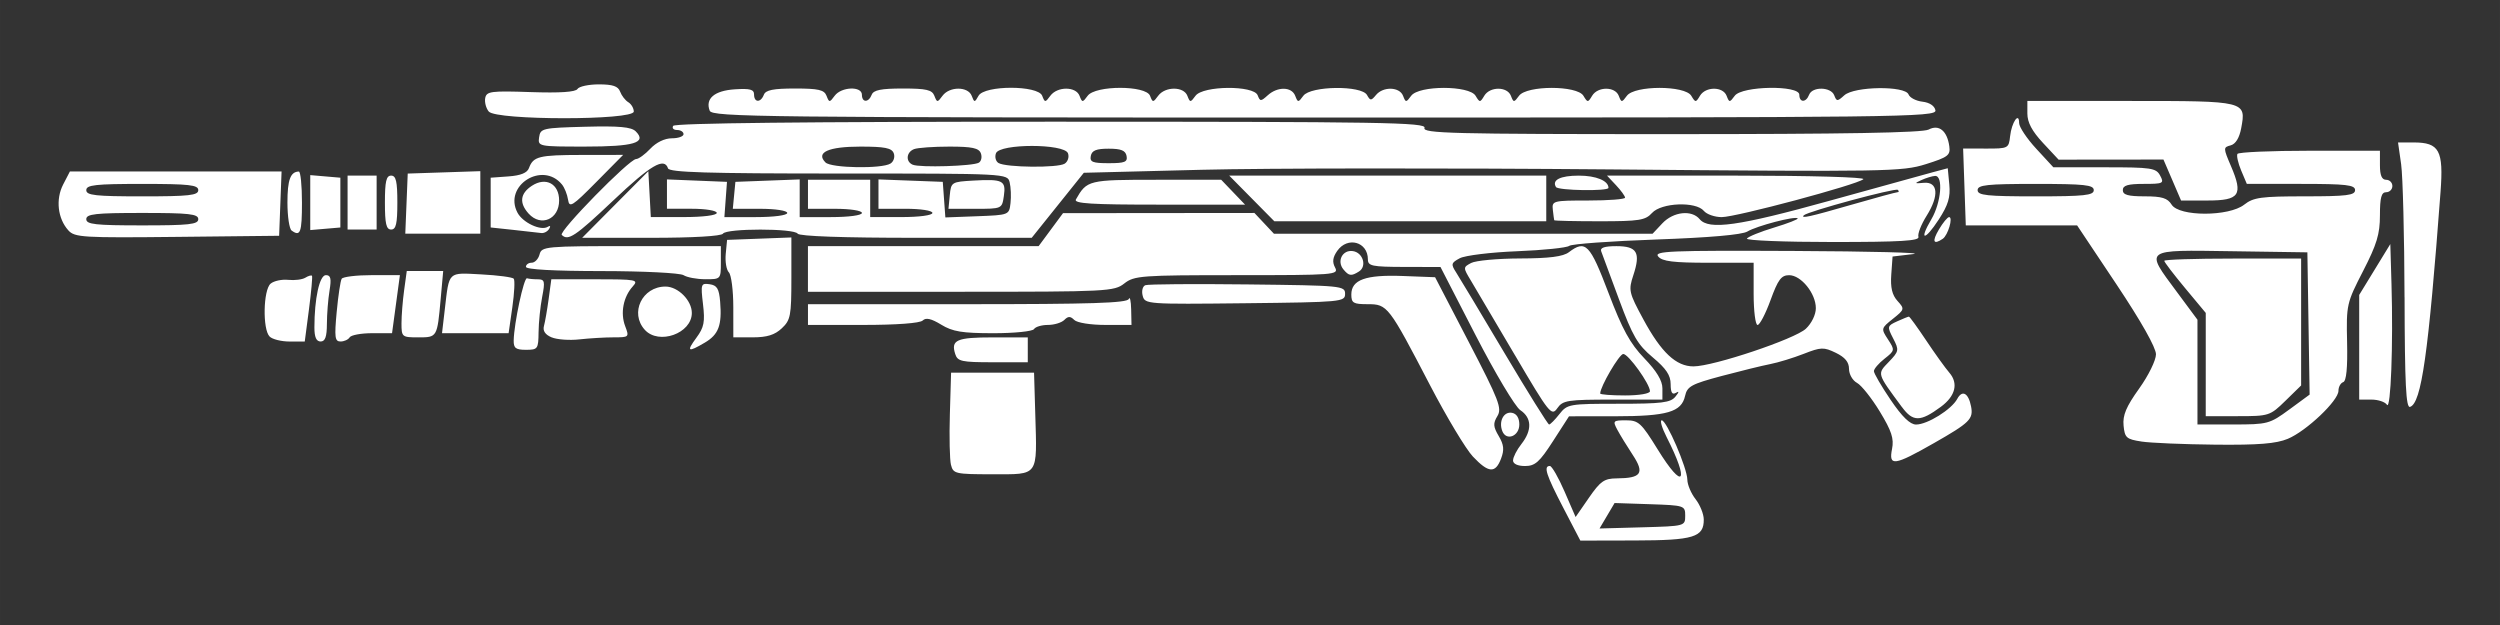 <svg xmlns:inkscape="http://www.inkscape.org/namespaces/inkscape" xmlns:sodipodi="http://sodipodi.sourceforge.net/DTD/sodipodi-0.dtd" xmlns="http://www.w3.org/2000/svg" xmlns:svg="http://www.w3.org/2000/svg" xmlns:rdf="http://www.w3.org/1999/02/22-rdf-syntax-ns#" xmlns:cc="http://creativecommons.org/ns#" xmlns:dc="http://purl.org/dc/elements/1.1/" width="512" height="128" viewBox="0 0 135.467 33.867" version="1.1" id="svg8" inkscape:version="1.2.2 (732a01da63, 2022-12-09)" sodipodi:docname="Longbow_DMR_Icon.svg">
  <rect x="0" y="0" width="135.467" height="33.867" fill="#333333" stroke="none"/>
  <defs id="defs2"/>
  <sodipodi:namedview id="base" pagecolor="#ffffff" bordercolor="#666666" borderopacity="1.0" inkscape:pageopacity="0.0" inkscape:pageshadow="2" inkscape:zoom="0.7" inkscape:cx="158.57143" inkscape:cy="-6.4285714" inkscape:document-units="mm" inkscape:current-layer="layer1" inkscape:document-rotation="0" showgrid="false" units="px" inkscape:window-width="2560" inkscape:window-height="1361" inkscape:window-x="-9" inkscape:window-y="-9" inkscape:window-maximized="1" inkscape:showpageshadow="2" inkscape:pagecheckerboard="0" inkscape:deskcolor="#d1d1d1"/>
  <g inkscape:label="Layer 1" inkscape:groupmode="layer" id="layer1">
    <path style="opacity:0.998;fill:#FFFFFF;fill-opacity:1;stroke-width:0.225" d="m 84.711,27.519 c -0.933,-1.792 -1.086,-2.269 -0.729,-2.269 0.107,0 0.465,0.622 0.795,1.383 l 0.6,1.383 0.722,-1.044 c 0.624,-0.902 0.829,-1.045 1.508,-1.05 1.337,-0.01 1.52,-0.279 0.864,-1.274 -0.312,-0.473 -0.688,-1.088 -0.836,-1.366 -0.253,-0.477 -0.226,-0.506 0.474,-0.506 0.677,0 0.828,0.139 1.714,1.574 1.405,2.276 1.746,1.806 0.485,-0.667 -0.254,-0.499 -0.373,-0.907 -0.263,-0.907 0.264,0 1.381,2.59 1.387,3.218 0.003,0.27 0.203,0.744 0.445,1.053 0.242,0.309 0.442,0.804 0.445,1.099 0.009,0.966 -0.54,1.134 -3.735,1.141 l -2.953,0.007 z m 6.605,0.428 c 0,-0.55 -0.039,-0.563 -1.913,-0.626 l -1.913,-0.064 -0.408,0.69 -0.408,0.69 2.321,-0.064 c 2.309,-0.064 2.321,-0.067 2.321,-0.626 z M 51.53,25.193 c -0.069,-0.278 -0.097,-1.517 -0.06,-2.753 l 0.066,-2.248 h 2.248 2.248 l 0.066,2.248 c 0.1,3.416 0.212,3.259 -2.313,3.259 -2.018,0 -2.133,-0.026 -2.253,-0.506 z m 28.284,-0.45 c -0.38,-0.402 -1.428,-2.146 -2.329,-3.877 -2.243,-4.307 -2.301,-4.383 -3.377,-4.383 -0.776,0 -0.884,-0.064 -0.884,-0.524 0,-0.8 0.774,-1.079 2.78,-1.004 l 1.759,0.067 1.832,3.526 c 1.635,3.146 1.801,3.577 1.544,3.998 -0.24,0.394 -0.228,0.574 0.072,1.082 0.281,0.475 0.308,0.746 0.125,1.227 -0.307,0.807 -0.679,0.779 -1.522,-0.113 z m 2.175,0.199 c 0,-0.169 0.202,-0.564 0.449,-0.878 0.59,-0.75 0.569,-1.422 -0.056,-1.838 -0.278,-0.185 -1.365,-2.006 -2.416,-4.047 l -1.91,-3.711 -1.967,-0.004 c -1.742,-0.004 -1.967,-0.05 -1.967,-0.408 0,-0.955 -1.102,-1.26 -1.662,-0.46 -0.244,0.349 -0.277,0.6 -0.117,0.899 0.213,0.398 -0.002,0.415 -5.313,0.415 -5.195,0 -5.57,0.028 -6.107,0.45 -0.548,0.431 -0.912,0.45 -8.857,0.45 h -8.286 v -1.236 -1.236 h 6.25 6.25 l 0.661,-0.894 0.661,-0.894 5.186,-0.005 5.186,-0.005 0.528,0.562 0.528,0.562 h 10.26 10.26 l 0.528,-0.562 c 0.596,-0.634 1.591,-0.745 2.023,-0.225 0.497,0.599 2.104,0.372 7.015,-0.992 2.632,-0.731 5.154,-1.428 5.606,-1.549 l 0.822,-0.22 0.084,0.885 c 0.066,0.689 -0.061,1.108 -0.571,1.893 -0.768,1.181 -1.096,1.165 -0.397,-0.02 0.527,-0.894 0.651,-2.366 0.196,-2.341 -0.155,0.009 -0.483,0.108 -0.73,0.221 -0.405,0.185 -0.393,0.2 0.112,0.153 0.782,-0.073 0.851,0.687 0.161,1.785 -0.297,0.473 -0.497,0.986 -0.444,1.141 0.075,0.219 -0.953,0.281 -4.656,0.281 -2.613,0 -4.7,-0.084 -4.637,-0.186 0.063,-0.102 0.727,-0.371 1.476,-0.598 0.748,-0.227 1.322,-0.451 1.274,-0.498 -0.137,-0.137 -2.23,0.411 -2.726,0.714 -0.288,0.176 -2.062,0.331 -4.934,0.432 -2.467,0.087 -4.591,0.242 -4.72,0.345 -0.129,0.103 -1.401,0.234 -2.825,0.291 -1.425,0.057 -2.822,0.228 -3.106,0.38 -0.468,0.25 -0.486,0.321 -0.199,0.765 0.174,0.269 1.353,2.234 2.62,4.367 1.267,2.132 2.356,3.877 2.42,3.877 0.064,0 0.315,-0.253 0.558,-0.562 0.429,-0.545 0.525,-0.562 3.208,-0.562 2.326,0 2.815,-0.06 3.074,-0.38 0.21,-0.258 0.218,-0.326 0.028,-0.211 -0.198,0.119 -0.281,-0.019 -0.281,-0.471 0,-0.479 -0.243,-0.843 -0.967,-1.449 -0.827,-0.692 -1.092,-1.146 -1.829,-3.138 -0.474,-1.281 -0.909,-2.456 -0.967,-2.61 -0.074,-0.196 0.174,-0.281 0.825,-0.281 1.12,0 1.321,0.346 0.916,1.573 -0.272,0.823 -0.245,0.939 0.545,2.399 0.968,1.79 1.773,2.544 2.714,2.543 1.075,-2.7e-4 5.495,-1.482 6.09,-2.041 0.311,-0.292 0.54,-0.764 0.54,-1.112 0,-0.801 -0.799,-1.789 -1.447,-1.789 -0.426,0 -0.601,0.235 -1.007,1.349 -0.27,0.742 -0.587,1.349 -0.704,1.349 -0.117,0 -0.213,-0.759 -0.213,-1.686 v -1.686 h -2.445 c -1.899,0 -2.507,-0.075 -2.725,-0.337 -0.248,-0.299 0.589,-0.333 7.333,-0.302 4.187,0.019 7.107,0.095 6.489,0.169 l -1.124,0.133 -0.07,0.978 c -0.05,0.702 0.045,1.105 0.336,1.427 0.395,0.436 0.388,0.463 -0.248,0.971 -0.643,0.513 -0.648,0.532 -0.266,1.115 0.379,0.579 0.375,0.604 -0.187,1.046 -0.317,0.249 -0.576,0.552 -0.576,0.674 0,0.121 0.408,0.822 0.907,1.557 0.623,0.918 1.055,1.336 1.378,1.336 0.616,0 1.925,-0.816 2.233,-1.393 0.269,-0.503 0.607,-0.315 0.748,0.417 0.13,0.677 -0.072,0.877 -2.013,1.983 -2.158,1.23 -2.462,1.272 -2.27,0.314 0.112,-0.558 -0.024,-0.971 -0.663,-2.024 -0.442,-0.727 -0.998,-1.427 -1.236,-1.554 -0.238,-0.127 -0.433,-0.468 -0.433,-0.757 0,-0.369 -0.214,-0.629 -0.715,-0.872 -0.653,-0.316 -0.803,-0.312 -1.742,0.056 -0.565,0.221 -1.381,0.471 -1.814,0.555 -0.433,0.084 -1.618,0.375 -2.635,0.646 -1.634,0.436 -1.863,0.561 -1.978,1.08 -0.193,0.872 -0.969,1.098 -3.77,1.101 l -2.518,0.002 -0.868,1.347 c -0.731,1.135 -0.97,1.347 -1.517,1.347 -0.399,0 -0.65,-0.118 -0.65,-0.307 z M 100.342,11.09 c 1.283,-0.371 2.399,-0.674 2.479,-0.674 0.08,0 0.088,-0.057 0.017,-0.128 -0.121,-0.121 -4.882,1.167 -5.092,1.377 -0.198,0.198 0.307,0.086 2.596,-0.575 z m 15.697,12.835 c -0.816,-0.124 -0.906,-0.204 -0.969,-0.865 -0.054,-0.559 0.142,-1.024 0.843,-2.003 0.505,-0.705 0.913,-1.536 0.913,-1.858 0,-0.362 -0.81,-1.796 -2.137,-3.784 l -2.137,-3.202 h -3.016 -3.016 l -0.072,-2.083 -0.072,-2.083 1.236,0.004 c 1.208,0.003 1.238,-0.012 1.31,-0.671 0.082,-0.751 0.488,-1.345 0.488,-0.714 0,0.213 0.417,0.84 0.928,1.393 l 0.928,1.006 h 2.773 c 2.543,0 2.793,0.037 3.013,0.45 0.226,0.422 0.171,0.45 -0.891,0.45 -0.856,0 -1.132,0.082 -1.132,0.337 0,0.257 0.281,0.337 1.182,0.337 0.939,0 1.24,0.093 1.463,0.45 0.408,0.654 3.103,0.654 3.934,0 0.5,-0.393 0.912,-0.45 3.289,-0.45 2.266,0 2.718,-0.056 2.718,-0.337 0,-0.282 -0.476,-0.337 -2.933,-0.337 h -2.933 L 121.442,9.238 c -0.168,-0.401 -0.259,-0.805 -0.201,-0.899 0.058,-0.094 1.819,-0.171 3.913,-0.171 h 3.808 v 0.787 c 0,0.549 0.102,0.787 0.337,0.787 0.185,0 0.337,0.152 0.337,0.337 0,0.185 -0.152,0.337 -0.337,0.337 -0.259,0 -0.337,0.289 -0.337,1.249 0,1.019 -0.168,1.575 -0.913,3.022 -0.891,1.731 -0.912,1.822 -0.867,3.854 0.031,1.397 -0.039,2.109 -0.211,2.166 -0.141,0.047 -0.257,0.258 -0.257,0.47 0,0.535 -1.739,2.183 -2.746,2.602 -0.632,0.263 -1.59,0.34 -3.933,0.316 -1.704,-0.018 -3.502,-0.093 -3.997,-0.169 z m 8.01,-1.733 1.103,-0.81 -0.061,-3.854 -0.061,-3.854 -4.102,-0.061 c -4.811,-0.072 -4.713,-0.144 -2.978,2.196 l 1.124,1.516 v 2.838 2.838 h 1.936 c 1.87,0 1.975,-0.028 3.039,-0.81 z m -4.526,-2.438 v -2.798 l -1.124,-1.35 c -0.618,-0.743 -1.124,-1.405 -1.124,-1.473 0,-0.067 1.669,-0.122 3.708,-0.122 h 3.708 v 3.438 3.438 l -0.852,0.832 c -0.834,0.814 -0.89,0.832 -2.585,0.832 h -1.732 z m -6.068,-9.451 c 0,-0.284 -0.499,-0.337 -3.147,-0.337 -2.647,0 -3.147,0.054 -3.147,0.337 0,0.284 0.499,0.337 3.147,0.337 2.647,0 3.147,-0.054 3.147,-0.337 z M 81.403,23.355 c -0.204,-0.533 0.085,-1.071 0.53,-0.985 0.249,0.048 0.394,0.281 0.394,0.632 0,0.641 -0.709,0.912 -0.924,0.354 z m 21.654,-1.3 c -1.369,-1.855 -1.347,-1.779 -0.706,-2.447 0.551,-0.575 0.562,-0.634 0.233,-1.271 -0.333,-0.644 -0.325,-0.677 0.217,-0.924 0.309,-0.141 0.596,-0.256 0.636,-0.256 0.041,0 0.463,0.582 0.937,1.292 0.474,0.711 1.039,1.497 1.256,1.748 0.499,0.578 0.329,1.263 -0.457,1.844 -1.118,0.827 -1.513,0.829 -2.115,0.013 z M 82.095,19.256 c -1.078,-1.834 -2.155,-3.657 -2.392,-4.051 -0.427,-0.709 -0.426,-0.72 0.014,-0.955 0.245,-0.131 1.438,-0.241 2.651,-0.245 1.583,-0.005 2.329,-0.1 2.642,-0.337 0.908,-0.687 1.142,-0.447 2.147,2.198 0.755,1.988 1.17,2.746 1.942,3.548 0.668,0.693 0.982,1.214 0.982,1.629 v 0.61 h -2.684 c -2.466,0 -2.711,0.038 -3.012,0.468 -0.312,0.445 -0.427,0.3 -2.289,-2.866 z m 7.311,1.943 c 0,-0.389 -1.168,-2.018 -1.446,-2.018 -0.215,0 -1.251,1.773 -1.251,2.141 0,0.059 0.607,0.106 1.349,0.106 0.768,0 1.349,-0.099 1.349,-0.23 z m 39.936,0.735 c -0.1,-0.155 -0.479,-0.281 -0.843,-0.281 h -0.661 V 18.817 15.981 l 0.843,-1.378 0.843,-1.378 0.064,2.179 c 0.096,3.261 -0.039,6.849 -0.246,6.53 z m 0.952,-5.825 c -0.009,-3.317 -0.092,-6.562 -0.184,-7.211 L 129.942,7.719 h 0.843 c 1.396,0 1.629,0.428 1.46,2.684 -0.659,8.788 -1.035,11.443 -1.652,11.645 -0.22,0.072 -0.285,-1.221 -0.297,-5.939 z m -78.534,3.074 c -0.242,-0.761 0.074,-0.901 2.035,-0.901 h 1.897 v 0.674 0.674 h -1.895 c -1.695,0 -1.91,-0.047 -2.037,-0.447 z M 27.835,18.45 c 0.019,-0.935 0.553,-3.428 0.722,-3.371 0.092,0.031 0.356,0.056 0.586,0.056 0.372,0 0.399,0.107 0.235,0.955 -0.102,0.525 -0.189,1.385 -0.195,1.91 -0.009,0.909 -0.042,0.955 -0.684,0.955 -0.553,0 -0.672,-0.091 -0.664,-0.506 z m 9.905,-0.156 c 0.409,-0.553 0.467,-0.85 0.353,-1.812 -0.129,-1.093 -0.111,-1.147 0.36,-1.08 0.4,0.057 0.511,0.241 0.569,0.948 0.104,1.275 -0.083,1.775 -0.828,2.215 -0.925,0.546 -1.017,0.491 -0.454,-0.27 z m -23.131,-0.058 c -0.388,-0.388 -0.346,-2.533 0.056,-2.867 0.179,-0.149 0.609,-0.241 0.955,-0.204 0.346,0.036 0.763,-0.016 0.925,-0.117 0.163,-0.101 0.325,-0.147 0.36,-0.104 0.035,0.043 -0.039,0.863 -0.164,1.821 l -0.228,1.742 h -0.817 c -0.45,0 -0.939,-0.121 -1.087,-0.27 z m 2.427,-0.486 c 0,-1.573 0.277,-2.841 0.622,-2.841 0.263,0 0.306,0.183 0.197,0.843 -0.077,0.464 -0.14,1.273 -0.142,1.798 -0.002,0.698 -0.093,0.955 -0.34,0.955 -0.233,0 -0.337,-0.234 -0.337,-0.755 z m 1.208,-0.846 c 0.082,-0.881 0.203,-1.69 0.27,-1.798 0.067,-0.108 0.804,-0.197 1.638,-0.197 h 1.517 l -0.213,1.573 -0.213,1.573 H 20.164 c -0.593,0 -1.141,0.101 -1.218,0.225 -0.076,0.124 -0.299,0.225 -0.495,0.225 -0.306,0 -0.335,-0.227 -0.207,-1.602 z m 11.643,1.376 c -0.346,-0.147 -0.485,-0.354 -0.412,-0.616 0.06,-0.217 0.174,-0.875 0.254,-1.462 l 0.145,-1.068 h 2.381 c 2.253,0 2.362,0.021 2.027,0.393 -0.509,0.565 -0.675,1.44 -0.407,2.144 0.227,0.597 0.214,0.609 -0.63,0.609 -0.474,0 -1.306,0.05 -1.849,0.11 -0.543,0.061 -1.221,0.011 -1.508,-0.111 z m -8.132,-0.754 c 0,-0.415 0.064,-1.225 0.143,-1.798 l 0.143,-1.043 h 0.987 0.987 l -0.137,1.517 c -0.188,2.083 -0.186,2.079 -1.217,2.079 -0.878,0 -0.906,-0.023 -0.906,-0.755 z m 13.183,0.344 c -0.827,-0.914 -0.142,-2.342 1.124,-2.342 0.678,0 1.426,0.75 1.426,1.43 0,1.11 -1.791,1.751 -2.55,0.913 z m 4.797,-1.23 c 0,-0.902 -0.109,-1.749 -0.241,-1.882 -0.133,-0.133 -0.208,-0.583 -0.169,-1 l 0.073,-0.759 1.742,-0.066 1.742,-0.066 v 2.218 c 0,2.028 -0.045,2.26 -0.52,2.706 -0.381,0.358 -0.801,0.489 -1.573,0.489 h -1.053 z m -15.633,0.124 c 0.246,-2.093 0.141,-1.992 1.979,-1.895 0.896,0.047 1.687,0.152 1.756,0.232 0.07,0.08 0.035,0.778 -0.076,1.551 l -0.202,1.405 h -1.804 -1.804 z m 26.897,0.827 c -0.539,-0.328 -0.83,-0.394 -1,-0.224 -0.146,0.146 -1.412,0.24 -3.229,0.24 h -2.989 v -0.562 -0.562 h 8.634 c 6.697,0 8.66,-0.063 8.748,-0.281 0.062,-0.155 0.121,0.098 0.131,0.562 l 0.018,0.843 h -1.416 c -0.802,0 -1.533,-0.117 -1.686,-0.27 -0.21,-0.21 -0.33,-0.21 -0.539,0 -0.148,0.148 -0.547,0.27 -0.886,0.27 -0.339,0 -0.679,0.101 -0.755,0.225 -0.076,0.124 -1.068,0.224 -2.205,0.224 -1.69,-6.97e-4 -2.204,-0.085 -2.826,-0.464 z m 10.919,-1.567 c -0.068,-0.259 -0.003,-0.513 0.146,-0.57 0.147,-0.057 2.643,-0.076 5.545,-0.042 5.107,0.059 5.277,0.075 5.277,0.51 0,0.435 -0.17,0.451 -5.423,0.51 -5.327,0.059 -5.425,0.052 -5.545,-0.407 z M 37.039,14.911 C 36.853,14.791 34.86,14.691 32.6,14.689 30.018,14.687 28.498,14.603 28.498,14.461 c 0,-0.124 0.14,-0.225 0.311,-0.225 0.171,0 0.364,-0.202 0.428,-0.45 0.113,-0.432 0.307,-0.45 4.971,-0.45 h 4.853 v 0.899 c 0,0.89 -0.009,0.899 -0.843,0.896 -0.464,-0.002 -0.995,-0.101 -1.18,-0.221 z m 35.759,-0.309 c -0.374,-0.451 -0.055,-1.076 0.508,-0.996 0.552,0.079 0.776,0.824 0.333,1.105 -0.417,0.264 -0.545,0.247 -0.841,-0.11 z m 32.264,-2.164 c 0.219,-0.371 0.468,-0.674 0.554,-0.674 0.229,0 -0.06,0.984 -0.345,1.177 -0.511,0.345 -0.593,0.148 -0.209,-0.502 z M 3.704,12.484 C 3.125,11.843 3.007,10.801 3.422,9.997 L 3.787,9.292 h 5.735 5.735 l -0.066,1.742 -0.066,1.742 -5.524,0.06 C 4.486,12.891 4.049,12.865 3.704,12.484 Z M 10.743,11.876 c 0,-0.283 -0.487,-0.337 -3.034,-0.337 -2.547,0 -3.034,0.054 -3.034,0.337 0,0.283 0.487,0.337 3.034,0.337 2.547,0 3.034,-0.054 3.034,-0.337 z m 0,-1.573 c 0,-0.283 -0.487,-0.337 -3.034,-0.337 -2.547,0 -3.034,0.054 -3.034,0.337 0,0.283 0.487,0.337 3.034,0.337 2.547,0 3.034,-0.054 3.034,-0.337 z m 19.696,2.428 c -0.184,-0.184 3.664,-4.113 4.028,-4.113 0.136,0 0.484,-0.253 0.774,-0.562 0.322,-0.342 0.776,-0.562 1.163,-0.562 0.349,0 0.635,-0.101 0.635,-0.225 0,-0.124 -0.158,-0.225 -0.35,-0.225 -0.193,0 -0.288,-0.101 -0.211,-0.225 0.091,-0.147 7.165,-0.225 20.49,-0.225 17.997,0 20.336,0.039 20.221,0.337 -0.114,0.297 1.462,0.337 13.363,0.337 9.365,0 13.634,-0.075 13.954,-0.247 0.556,-0.298 1.006,0.066 1.121,0.905 0.067,0.489 -0.066,0.59 -1.274,0.97 -1.287,0.404 -2.072,0.417 -17.113,0.283 -8.671,-0.077 -18.633,-0.068 -22.138,0.021 l -6.373,0.162 -1.412,1.762 -1.412,1.762 h -6.272 c -3.939,0 -6.324,-0.084 -6.411,-0.225 -0.181,-0.293 -3.864,-0.293 -4.046,0 -0.084,0.135 -1.63,0.225 -3.885,0.225 h -3.746 l 1.793,-1.805 1.793,-1.805 0.067,1.243 0.067,1.243 h 1.787 c 1.041,0 1.787,-0.094 1.787,-0.225 0,-0.125 -0.599,-0.225 -1.349,-0.225 H 36.14 V 10.518 9.722 l 1.626,0.066 1.626,0.066 -0.07,0.955 -0.07,0.955 h 1.703 c 0.985,0 1.703,-0.095 1.703,-0.225 0,-0.127 -0.642,-0.225 -1.475,-0.225 h -1.475 l 0.07,-0.73 0.07,-0.73 1.742,-0.066 1.742,-0.066 v 1.021 1.021 h 1.686 c 0.974,0 1.686,-0.095 1.686,-0.225 0,-0.127 -0.637,-0.225 -1.461,-0.225 H 43.781 V 10.528 9.741 h 1.686 1.686 v 1.011 1.011 h 1.686 c 0.974,0 1.686,-0.095 1.686,-0.225 0,-0.127 -0.637,-0.225 -1.461,-0.225 H 47.602 V 10.518 9.722 l 1.742,0.066 1.742,0.066 0.07,0.964 0.07,0.964 1.728,-0.065 c 1.719,-0.065 1.729,-0.069 1.802,-0.711 0.041,-0.355 0.02,-0.861 -0.046,-1.124 -0.12,-0.478 -0.123,-0.479 -9.27,-0.479 -7.12,0 -9.17,-0.062 -9.243,-0.281 -0.204,-0.611 -0.932,-0.183 -2.974,1.749 -2.051,1.94 -2.441,2.201 -2.783,1.859 z M 48.253,8.862 c 0.173,-0.109 0.252,-0.361 0.176,-0.558 -0.109,-0.285 -0.484,-0.36 -1.803,-0.36 -1.742,0 -2.438,0.316 -1.895,0.859 0.308,0.308 3.056,0.354 3.522,0.059 z m 4.787,-0.046 c 0.136,-0.084 0.184,-0.314 0.108,-0.512 -0.108,-0.282 -0.475,-0.36 -1.7,-0.36 -0.859,0 -1.722,0.061 -1.917,0.136 -0.424,0.163 -0.47,0.676 -0.075,0.845 0.388,0.166 3.281,0.077 3.584,-0.11 z m 4.653,0.052 c 0.173,-0.113 0.252,-0.366 0.176,-0.564 -0.203,-0.528 -3.698,-0.528 -3.9,0 -0.076,0.198 -0.015,0.436 0.134,0.528 0.399,0.247 3.224,0.275 3.59,0.036 z m 3.352,-0.418 c -0.057,-0.296 -0.297,-0.393 -0.969,-0.393 -0.672,0 -0.912,0.097 -0.969,0.393 -0.063,0.329 0.095,0.393 0.969,0.393 0.874,0 1.032,-0.064 0.969,-0.393 z M 15.8,12.491 c -0.124,-0.091 -0.225,-0.772 -0.225,-1.514 0,-1.232 0.162,-1.673 0.618,-1.682 0.093,-0.002 0.169,0.755 0.169,1.682 0,1.632 -0.086,1.863 -0.562,1.514 z m 6.227,-1.457 0.066,-1.629 1.967,-0.065 1.967,-0.065 v 1.694 1.694 h -2.033 -2.033 z m 5.797,1.424 -1.236,-0.132 V 10.977 9.629 l 0.967,-0.07 c 0.659,-0.047 1.012,-0.191 1.107,-0.45 0.234,-0.635 0.536,-0.71 2.863,-0.713 l 2.241,-0.003 -1.454,1.47 c -1.312,1.326 -1.462,1.42 -1.532,0.955 -0.043,-0.283 -0.191,-0.653 -0.329,-0.821 -1.059,-1.289 -3.192,0.068 -2.408,1.532 0.287,0.537 1.262,0.993 1.632,0.764 0.142,-0.088 0.175,-0.043 0.08,0.111 -0.088,0.143 -0.281,0.243 -0.428,0.223 -0.147,-0.02 -0.824,-0.096 -1.504,-0.169 z M 16.811,10.977 V 9.489 l 0.816,0.07 0.816,0.07 v 1.349 1.349 l -0.816,0.07 -0.816,0.07 z m 2.023,0 V 9.517 h 0.787 0.787 v 1.461 1.461 h -0.787 -0.787 z m 2.023,0 c 0,-1.149 0.072,-1.461 0.337,-1.461 0.265,0 0.337,0.312 0.337,1.461 0,1.149 -0.072,1.461 -0.337,1.461 -0.265,0 -0.337,-0.312 -0.337,-1.461 z m 7.789,0.6 c -0.523,-0.577 -0.463,-1.092 0.175,-1.51 0.758,-0.496 1.476,-0.108 1.476,0.797 0,1.02 -0.987,1.446 -1.651,0.713 z M 67.83,10.753 66.609,9.517 h 8.589 8.589 v 1.236 1.236 h -7.368 -7.368 z m 16.388,1.18 c -0.01,-0.031 -0.044,-0.284 -0.075,-0.562 -0.054,-0.49 0.003,-0.506 1.929,-0.506 1.092,0 1.985,-0.069 1.985,-0.154 0,-0.085 -0.22,-0.388 -0.489,-0.674 l -0.489,-0.52 h 7.051 c 3.959,0 6.958,0.085 6.838,0.194 -0.327,0.297 -6.893,2.054 -7.673,2.054 -0.379,0 -0.814,-0.152 -0.968,-0.337 -0.434,-0.523 -2.302,-0.448 -2.809,0.112 -0.359,0.397 -0.692,0.45 -2.844,0.45 -1.341,0 -2.446,-0.025 -2.456,-0.056 z M 51.465,10.584 c 0.069,-0.715 0.096,-0.732 1.28,-0.799 1.598,-0.091 1.774,-0.002 1.651,0.835 -0.102,0.695 -0.103,0.695 -1.552,0.695 h -1.45 z m 6.834,0.225 c 0.596,-1.048 0.675,-1.068 4.355,-1.068 h 3.519 l 0.646,0.674 0.646,0.674 h -4.663 c -3.666,0 -4.629,-0.06 -4.503,-0.281 z m 59.41,-1.054 -0.478,-1.11 -2.841,0.003 -2.841,0.003 -0.846,-0.907 c -0.593,-0.636 -0.846,-1.11 -0.846,-1.59 V 5.471 h 5.591 c 6.263,0 6.272,0.002 5.994,1.483 -0.098,0.522 -0.303,0.853 -0.57,0.923 -0.405,0.106 -0.404,0.14 0.02,1.13 0.668,1.559 0.464,1.858 -1.268,1.858 h -1.439 z M 84.314,10.135 c -0.236,-0.382 0.236,-0.618 1.239,-0.618 0.934,0 1.605,0.277 1.605,0.663 0,0.19 -2.726,0.147 -2.844,-0.045 z M 29.213,7.438 c 0.069,-0.484 0.175,-0.508 2.496,-0.57 1.844,-0.049 2.5,0.011 2.739,0.25 0.615,0.615 -0.084,0.825 -2.752,0.825 -2.521,0 -2.554,-0.007 -2.484,-0.506 z M 26.484,6.044 C 26.336,5.864 26.249,5.536 26.292,5.313 c 0.071,-0.365 0.31,-0.396 2.462,-0.323 1.589,0.054 2.435,-0.002 2.538,-0.169 C 31.377,4.684 31.899,4.572 32.452,4.572 c 0.752,0 1.042,0.099 1.15,0.393 0.08,0.216 0.279,0.474 0.442,0.573 0.164,0.099 0.298,0.326 0.298,0.506 0,0.483 -7.457,0.482 -7.857,-3.822e-4 z M 38.457,6.002 c -0.252,-0.658 0.252,-1.089 1.358,-1.162 0.824,-0.054 1.045,0.005 1.045,0.281 0,0.446 0.361,0.455 0.531,0.012 0.098,-0.255 0.51,-0.337 1.686,-0.337 1.274,0 1.584,0.071 1.709,0.393 0.145,0.375 0.166,0.375 0.442,0 0.361,-0.49 1.476,-0.533 1.476,-0.056 0,0.436 0.363,0.436 0.531,0 0.098,-0.255 0.51,-0.337 1.686,-0.337 1.274,0 1.584,0.071 1.709,0.393 0.145,0.375 0.166,0.375 0.442,0 0.378,-0.513 1.382,-0.513 1.58,0 0.144,0.375 0.162,0.375 0.372,0 0.324,-0.577 3.226,-0.577 3.449,0 0.145,0.375 0.166,0.375 0.442,0 0.378,-0.513 1.382,-0.513 1.581,0 0.145,0.375 0.166,0.375 0.442,0 0.421,-0.572 3.157,-0.572 3.379,0 0.145,0.375 0.166,0.375 0.442,0 0.378,-0.513 1.382,-0.513 1.581,0 0.145,0.375 0.166,0.375 0.442,0 0.407,-0.553 3.157,-0.574 3.367,-0.026 0.131,0.34 0.171,0.34 0.547,0 0.533,-0.482 1.295,-0.469 1.487,0.026 0.145,0.375 0.166,0.375 0.442,0 0.397,-0.539 3.152,-0.573 3.449,-0.042 0.178,0.319 0.224,0.319 0.488,0 0.391,-0.472 1.275,-0.446 1.465,0.042 0.145,0.375 0.166,0.375 0.442,0 0.419,-0.569 3.146,-0.569 3.488,0 0.225,0.375 0.247,0.375 0.472,0 0.305,-0.509 1.244,-0.509 1.442,0 0.145,0.375 0.166,0.375 0.442,0 0.419,-0.569 3.146,-0.569 3.488,0 0.225,0.375 0.247,0.375 0.472,0 0.305,-0.509 1.244,-0.509 1.442,0 0.145,0.375 0.166,0.375 0.442,0 0.419,-0.569 3.146,-0.569 3.488,0 0.225,0.375 0.247,0.375 0.472,0 0.305,-0.509 1.244,-0.509 1.442,0 0.145,0.375 0.166,0.375 0.442,0 0.395,-0.537 3.499,-0.586 3.499,-0.056 0,0.436 0.363,0.436 0.531,0 0.174,-0.453 1.183,-0.43 1.36,0.031 0.131,0.34 0.171,0.34 0.547,0 0.541,-0.49 3.296,-0.527 3.48,-0.047 0.068,0.177 0.406,0.353 0.753,0.393 0.384,0.044 0.659,0.226 0.704,0.466 0.071,0.373 -1.627,0.393 -33.1,0.393 -30.506,0 -33.186,-0.03 -33.316,-0.368 z" id="path991"/>
  </g>
</svg>
